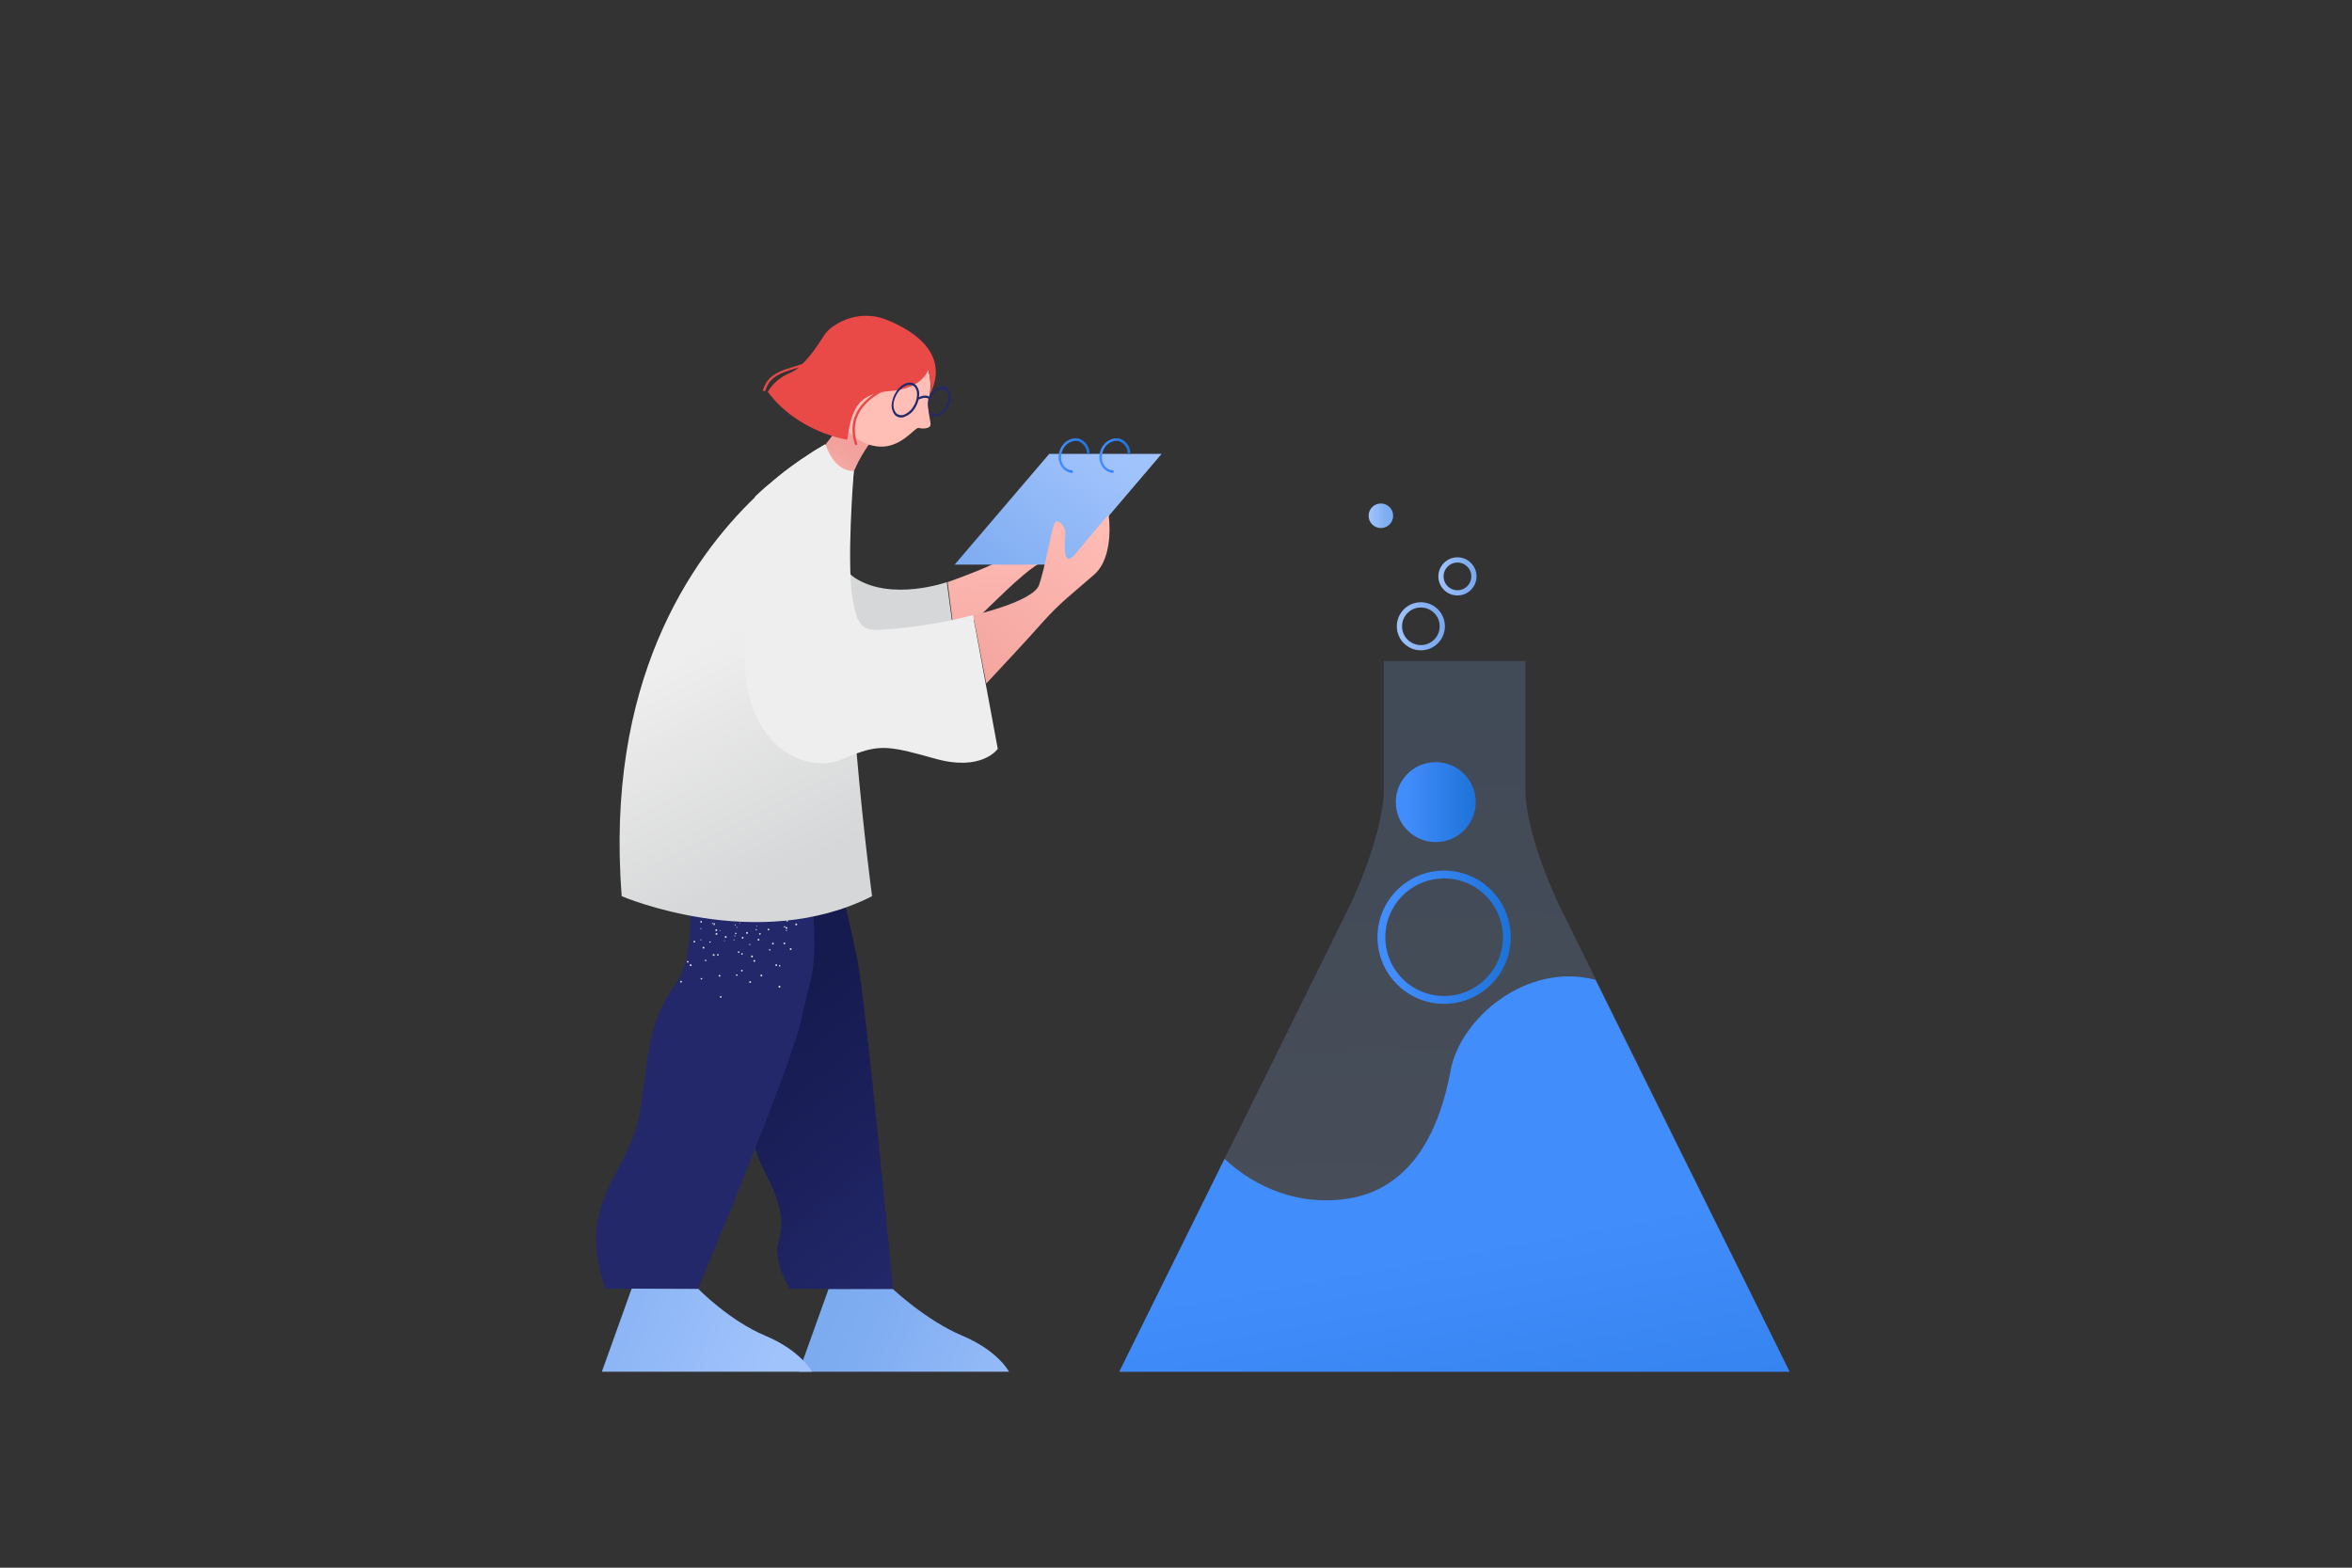 <?xml version="1.0" encoding="utf-8"?>
<!-- Generator: Adobe Illustrator 23.0.2, SVG Export Plug-In . SVG Version: 6.00 Build 0)  -->
<svg version="1.1" id="illustration" xmlns="http://www.w3.org/2000/svg" xmlns:xlink="http://www.w3.org/1999/xlink" x="0px" y="0px" viewBox="0 0 900 600" style="enable-background:new 0 0 900 600;" xml:space="preserve">

<rect x="0" y="0" width="900" height="600" fill="#333333" stroke="none"/>

<g id="test_tube">
	
		<linearGradient id="test_tube-2_1_" gradientUnits="userSpaceOnUse" x1="554.975" y1="122.717" x2="545.327" y2="409.26" gradientTransform="matrix(1 0 0 -1 0 602)">
		<stop offset="0" style="stop-color:#A1C3FC"/>
		<stop offset="0.696" style="stop-color:#81AEF2"/>
		<stop offset="1" style="stop-color:#78A9EF"/>
	</linearGradient>
	<path id="test_tube-2" d="M684.8,525H428.3l40.3-81.5l23.8-48.1l15-30.3l9.9-20.1c13.1-29.1,12.2-43.1,12.2-43.1V253
		h54.2l0,49c0,0-1,13.8,12.2,43l9.9,20.1l4.9,9.9l10.1,20.4l18.7,37.8L684.8,525z" style="opacity:0.19;fill:url(#test_tube-2_1_);enable-background:new    ;"/>
	
		<linearGradient id="liquid_1_" gradientUnits="userSpaceOnUse" x1="542.385" y1="154.413" x2="586.119" y2="-85.25" gradientTransform="matrix(1 0 0 -1 0 602)">
		<stop offset="0.129" style="stop-color:#428DFC"/>
		<stop offset="0.999" style="stop-color:#1D72D8"/>
	</linearGradient>
	<path id="liquid" d="M684.8,525H428.3l40.3-81.5c4.8,4.7,21,18.1,44.6,15.6c28.5-2.9,38.2-29.4,41.9-49.5
		c3.7-19.8,29-41.5,55.4-34.6l10.1,20.4l18.7,37.8L684.8,525z" style="fill:url(#liquid_1_);"/>
	
		<linearGradient id="_1_1_" gradientUnits="userSpaceOnUse" x1="527.144" y1="243.288" x2="578.148" y2="243.288" gradientTransform="matrix(1 0 0 -1 0 602)">
		<stop offset="0.129" style="stop-color:#428DFC"/>
		<stop offset="0.999" style="stop-color:#1D72D8"/>
	</linearGradient>
	<circle id="_1" cx="552.6" cy="358.7" r="24" style="fill:none;stroke:url(#_1_1_);stroke-width:3;stroke-miterlimit:10;"/>
	
		<linearGradient id="_2_1_" gradientUnits="userSpaceOnUse" x1="534.087" y1="295.004" x2="564.771" y2="295.004" gradientTransform="matrix(1 0 0 -1 0 602)">
		<stop offset="0.129" style="stop-color:#428DFC"/>
		<stop offset="0.999" style="stop-color:#1D72D8"/>
	</linearGradient>
	<circle id="_2" cx="549.4" cy="307" r="15.3" style="fill:url(#_2_1_);"/>
	
		<linearGradient id="_3_1_" gradientUnits="userSpaceOnUse" x1="534.572" y1="362.271" x2="552.904" y2="362.271" gradientTransform="matrix(1 0 0 -1 0 602)">
		<stop offset="0" style="stop-color:#A1C3FC"/>
		<stop offset="0.696" style="stop-color:#81AEF2"/>
		<stop offset="1" style="stop-color:#78A9EF"/>
	</linearGradient>
	<circle id="_3" cx="543.7" cy="239.7" r="8.2" style="fill:none;stroke:url(#_3_1_);stroke-width:2;stroke-miterlimit:10;"/>
	
		<linearGradient id="_4_1_" gradientUnits="userSpaceOnUse" x1="550.409" y1="381.448" x2="564.952" y2="381.448" gradientTransform="matrix(1 0 0 -1 0 602)">
		<stop offset="0" style="stop-color:#A1C3FC"/>
		<stop offset="0.696" style="stop-color:#81AEF2"/>
		<stop offset="1" style="stop-color:#78A9EF"/>
	</linearGradient>
	<circle id="_4" cx="557.7" cy="220.6" r="6.3" style="fill:none;stroke:url(#_4_1_);stroke-width:2;stroke-miterlimit:10;"/>
	
		<linearGradient id="_5_1_" gradientUnits="userSpaceOnUse" x1="523.715" y1="404.606" x2="533.118" y2="404.606" gradientTransform="matrix(1 0 0 -1 0 602)">
		<stop offset="0" style="stop-color:#A1C3FC"/>
		<stop offset="0.696" style="stop-color:#81AEF2"/>
		<stop offset="1" style="stop-color:#78A9EF"/>
	</linearGradient>
	<circle id="_5" cx="528.4" cy="197.4" r="4.7" style="fill:url(#_5_1_);"/>
</g>
<g id="woman">
	
		<linearGradient id="L_hand_1_" gradientUnits="userSpaceOnUse" x1="385.421" y1="404.247" x2="383.685" y2="327.431" gradientTransform="matrix(1 0 0 -1 0 602)">
		<stop offset="0" style="stop-color:#FFBEB6"/>
		<stop offset="1" style="stop-color:#F2A19C"/>
	</linearGradient>
	<path id="L_hand" d="M397.6,215.7c-6.9,4-19,16.7-22.7,20c-3.1,2.5-6.3,4.7-9.8,6.6l-2.5-19.5c0,0,22.1-7.7,22.5-10.4
		c0.4-2.7,1.3-7.5,0.2-12.7s0.6-7.1,2.3-4.6s1.7,9.6,5.6,6.1c3.9-3.5,6-8.8,7.3-10.4c1.3-1.5,4.8-2.9,6.7,5.8
		C409.1,205.4,404.5,211.7,397.6,215.7z" style="fill:url(#L_hand_1_);"/>
	
		<linearGradient id="doc_1_" gradientUnits="userSpaceOnUse" x1="422.048" y1="430.242" x2="369.101" y2="358.635" gradientTransform="matrix(1 0 0 -1 0 602)">
		<stop offset="0" style="stop-color:#A1C3FC"/>
		<stop offset="0.696" style="stop-color:#81AEF2"/>
		<stop offset="1" style="stop-color:#78A9EF"/>
	</linearGradient>
	<polygon id="doc" points="408.4,216.1 365.3,216.1 401.5,173.7 444.5,173.7 	" style="fill:url(#doc_1_);"/>
	
		<linearGradient id="R_hand_1_" gradientUnits="userSpaceOnUse" x1="425.512" y1="404.44" x2="357.376" y2="337.606" gradientTransform="matrix(1 -8.175381e-03 -8.175381e-03 -1 3.244 604.085)">
		<stop offset="0" style="stop-color:#FFBEB6"/>
		<stop offset="1" style="stop-color:#F2A19C"/>
	</linearGradient>
	<path id="R_hand" d="M418.6,220c-8,7-13,10.7-19.5,18c-5.7,6.5-18.8,20.5-21.7,23.6l-5-26.1c0,0,22.9-5.2,25.2-11.6
		c2.2-6.4,4.5-19.5,5.6-22.9c1.1-3.5,4.6,0.4,4.5,3.2c-0.2,2.9-1.4,14.2,3.9,7.7s12.6-15,12.6-15S426.7,213,418.6,220z" style="fill:url(#R_hand_1_);"/>
	
		<linearGradient id="L_shoe_1_" gradientUnits="userSpaceOnUse" x1="411.953" y1="57.174" x2="302.317" y2="101.505" gradientTransform="matrix(1 0 0 -1 0 602)">
		<stop offset="0" style="stop-color:#A1C3FC"/>
		<stop offset="0.696" style="stop-color:#81AEF2"/>
		<stop offset="1" style="stop-color:#78A9EF"/>
	</linearGradient>
	<path id="L_shoe" d="M317.1,493.2L305.7,525l80.4,0c0,0-4.1-8-17.9-13.8s-26.6-17.9-26.6-17.9H317.1" style="fill:url(#L_shoe_1_);"/>
	
		<linearGradient id="R_shoe_1_" gradientUnits="userSpaceOnUse" x1="294.202" y1="74.522" x2="170.266" y2="124.573" gradientTransform="matrix(1 0 0 -1 0 602)">
		<stop offset="0" style="stop-color:#A1C3FC"/>
		<stop offset="0.696" style="stop-color:#81AEF2"/>
		<stop offset="1" style="stop-color:#78A9EF"/>
	</linearGradient>
	<path id="R_shoe" d="M241.7,493.2L230.3,525l80.4,0c0,0-4.1-8-17.9-13.8s-25.6-17.9-25.6-17.9L241.7,493.2" style="fill:url(#R_shoe_1_);"/>
	
		<linearGradient id="L_leg_1_" gradientUnits="userSpaceOnUse" x1="374.464" y1="127.248" x2="301.731" y2="218.918" gradientTransform="matrix(1 0 0 -1 0 602)">
		<stop offset="0" style="stop-color:#23286B"/>
		<stop offset="1" style="stop-color:#151A4F"/>
	</linearGradient>
	<path id="L_leg" d="M260.7,288.4c0,0-2.2,17,9.4,37.6s15.2,49.2,15.7,78.8s2.2,34.5,7.6,45.2s6.8,17.7,4.5,25.3
		s4.4,18,4.4,18h39.4c0,0-10.3-110-13.8-127s-19.7-84.6-19.7-84.6L260.7,288.4" style="fill:url(#L_leg_1_);"/>
	<path id="R_leg" d="M310.8,344.5c-2.3-28.3-5.1-57.7-5.1-57.7l-45.3-2.8c0,0-3.4,14.7,1.1,41.9
		c4.5,27.2,2.9,42-2.8,50.4c-7.5,11-9.7,17.9-12,36.6c-2.3,18.7-3.3,21.7-11.8,37.5c-8.3,15.4-8.5,27.1-3.3,42.8h35.5
		c4.6-10.9,36.5-87.6,39.6-103.4C310.2,372.9,313.1,372.9,310.8,344.5z" style="fill:#23286B;"/>
	<path id="texture" d="M277.3,360c0-0.1-0.1-0.1-0.2-0.1s-0.1,0.1-0.1,0.2s0.1,0.1,0.2,0.1c0,0,0,0,0,0
		C277.3,360.2,277.3,360.1,277.3,360C277.3,360,277.3,360,277.3,360z M275.7,356.1c0-0.1-0.1-0.1-0.2-0.1c0,0,0,0,0,0
		c-0.1,0-0.1,0.1-0.1,0.2c0,0.1,0.1,0.1,0.2,0.1C275.7,356.3,275.7,356.2,275.7,356.1C275.7,356.1,275.7,356.1,275.7,356.1z
		 M283.3,353.1c-0.1-0.1-0.2-0.1-0.2,0c-0.1,0.1-0.1,0.2,0,0.2c0.1,0.1,0.2,0.1,0.2,0c0,0,0,0,0,0
		C283.4,353.3,283.4,353.2,283.3,353.1C283.3,353.1,283.3,353.1,283.3,353.1L283.3,353.1z M268.2,359.5c-0.1,0-0.2,0.1-0.2,0.2
		c0,0.1,0.1,0.2,0.2,0.2s0.2-0.1,0.2-0.2C268.4,359.5,268.3,359.5,268.2,359.5z M268.2,355.2c-0.1,0-0.2,0.1-0.2,0.2
		c0,0.1,0.1,0.2,0.2,0.2c0,0,0,0,0,0c0.1,0,0.2-0.1,0.2-0.2c0,0,0,0,0,0C268.4,355.3,268.3,355.2,268.2,355.2L268.2,355.2z
		 M300.4,360.8c-0.1-0.1-0.3-0.1-0.5,0c0,0,0,0,0,0c-0.1,0.1-0.1,0.3,0,0.5c0,0,0,0,0,0c0.1,0.1,0.3,0.1,0.5,0c0,0,0,0,0,0
		C300.5,361.2,300.5,360.9,300.4,360.8C300.4,360.8,300.4,360.8,300.4,360.8L300.4,360.8z M294.3,355.5c-0.1-0.1-0.3-0.1-0.5,0
		c0,0,0,0,0,0c-0.1,0.1-0.1,0.4,0,0.5c0.1,0.1,0.4,0.1,0.5,0c0,0,0,0,0,0C294.4,355.9,294.4,355.7,294.3,355.5L294.3,355.5z
		 M275.8,381.2c-0.2,0-0.3,0.2-0.3,0.4c0,0.2,0.2,0.3,0.3,0.3c0,0,0,0,0,0c0.2,0,0.3-0.2,0.3-0.4C276.2,381.3,276,381.2,275.8,381.2
		C275.8,381.2,275.8,381.2,275.8,381.2z M275.3,373.1c-0.2,0-0.3,0.2-0.3,0.4c0,0,0,0,0,0c0,0.2,0.2,0.3,0.4,0.3s0.3-0.2,0.3-0.4
		c0,0,0,0,0,0C275.6,373.3,275.4,373.1,275.3,373.1L275.3,373.1z M274.7,365.1c-0.2,0-0.3,0.2-0.3,0.4c0,0.2,0.2,0.3,0.3,0.3
		c0,0,0,0,0,0c0.2,0,0.3-0.2,0.3-0.3c0,0,0,0,0,0C275,365.2,274.9,365.1,274.7,365.1L274.7,365.1z M274.1,357.1
		c-0.2,0-0.3,0.2-0.3,0.4c0,0,0,0,0,0c0,0.2,0.2,0.3,0.4,0.3s0.3-0.2,0.3-0.4C274.5,357.2,274.3,357,274.1,357.1
		C274.1,357.1,274.1,357.1,274.1,357.1z M291.7,373.2c-0.1-0.2-0.3-0.2-0.5-0.2c-0.2,0.1-0.2,0.3-0.2,0.5c0.1,0.2,0.3,0.2,0.5,0.2
		c0,0,0,0,0,0C291.7,373.5,291.7,373.3,291.7,373.2z M288.1,365.9c-0.1-0.2-0.3-0.2-0.5-0.2s-0.2,0.3-0.2,0.5
		c0.1,0.2,0.3,0.2,0.5,0.2c0,0,0,0,0,0C288.1,366.3,288.1,366.1,288.1,365.9z M284.5,358.7c-0.1-0.2-0.3-0.2-0.5-0.1
		c-0.2,0.1-0.2,0.3-0.1,0.5c0.1,0.2,0.3,0.2,0.4,0.1C284.5,359.1,284.5,358.9,284.5,358.7L284.5,358.7z M260.7,375.4
		c-0.2-0.1-0.3,0-0.4,0.2c0,0,0,0,0,0c-0.1,0.2,0,0.4,0.2,0.4c0,0,0,0,0,0c0.2,0.1,0.4,0,0.4-0.2C261,375.7,260.9,375.5,260.7,375.4
		L260.7,375.4z M263.3,367.8c-0.2-0.1-0.4,0-0.4,0.2c0,0,0,0,0,0c-0.1,0.2,0,0.4,0.2,0.4c0.2,0,0.4,0,0.4-0.2
		C263.5,368,263.4,367.8,263.3,367.8C263.3,367.8,263.3,367.8,263.3,367.8L263.3,367.8z M265.8,360.1c-0.2-0.1-0.4,0-0.4,0.2
		c-0.1,0.2,0,0.4,0.2,0.4c0,0,0,0,0,0c0.2,0.1,0.3,0,0.4-0.2c0,0,0,0,0,0C266.1,360.4,266,360.2,265.8,360.1L265.8,360.1z
		 M268.4,352.5c-0.2-0.1-0.4,0-0.4,0.2c-0.1,0.2,0,0.3,0.2,0.4c0,0,0,0,0,0c0.2,0.1,0.4,0,0.4-0.2
		C268.6,352.7,268.5,352.5,268.4,352.5L268.4,352.5z M298.6,369.5c-0.1-0.1-0.3-0.2-0.4-0.1s-0.2,0.3-0.1,0.4s0.3,0.2,0.4,0.1
		S298.7,369.6,298.6,369.5z M294.8,363.4c-0.1-0.1-0.3-0.2-0.4-0.1c-0.1,0.1-0.2,0.3-0.1,0.4c0.1,0.1,0.3,0.2,0.4,0.1c0,0,0,0,0,0
		C294.8,363.7,294.9,363.5,294.8,363.4C294.8,363.4,294.8,363.4,294.8,363.4L294.8,363.4z M291,357.3c0-0.1-0.1-0.1-0.1-0.1l0,0
		c-0.1,0-0.2,0-0.3,0c-0.1,0.1-0.2,0.3-0.1,0.4c0,0,0,0,0,0c0.1,0.1,0.3,0.2,0.4,0.1c0.1,0,0.1-0.1,0.1-0.2
		C291,357.4,291,357.3,291,357.3L291,357.3z M268.5,374.3c-0.2,0-0.3,0.1-0.4,0.2c0,0,0,0,0,0c0,0.2,0,0.3,0.2,0.4c0,0,0,0,0,0
		c0.2,0,0.3-0.1,0.4-0.2C268.8,374.5,268.7,374.4,268.5,374.3z M270.1,367.3c-0.2,0-0.3,0.1-0.4,0.2c0,0,0,0,0,0
		c0,0.2,0.1,0.3,0.2,0.4c0,0,0,0,0,0c0.2,0,0.3-0.1,0.4-0.2C270.4,367.5,270.3,367.4,270.1,367.3z M271.8,360.3
		c-0.2,0-0.3,0.1-0.4,0.2c0,0,0,0,0,0c0,0.1,0,0.3,0.2,0.3c0,0,0,0,0,0c0.2,0,0.3-0.1,0.4-0.2c0,0,0,0,0,0
		C272,360.5,271.9,360.4,271.8,360.3z M273.4,353.3c-0.2,0-0.3,0.1-0.4,0.2c0,0.2,0.1,0.3,0.2,0.4c0.2,0,0.3-0.1,0.4-0.2
		C273.6,353.5,273.5,353.3,273.4,353.3L273.4,353.3z M301.4,352.2c-0.1-0.1-0.3-0.1-0.4,0.1c0,0,0,0,0,0c-0.1,0.1-0.1,0.3,0,0.4
		c0,0,0,0,0,0c0.1,0.1,0.3,0.1,0.4-0.1c0,0,0,0,0,0C301.6,352.5,301.6,352.3,301.4,352.2L301.4,352.2z M283.8,371.2
		c-0.2,0-0.3,0.2-0.2,0.4c0,0.2,0.2,0.3,0.3,0.2c0.2,0,0.3-0.2,0.3-0.3C284.2,371.2,284,371.1,283.8,371.2z M282.6,364.1
		c-0.2,0-0.3,0.2-0.2,0.4c0,0.2,0.2,0.3,0.3,0.2c0.2,0,0.3-0.2,0.2-0.3c0,0,0,0,0,0C283,364.2,282.8,364,282.6,364.1z M281.5,357
		c-0.2,0-0.3,0.2-0.2,0.3c0,0,0,0,0,0c0,0.2,0.2,0.3,0.3,0.2c0.2,0,0.3-0.2,0.2-0.3c0,0,0,0,0,0C281.8,357.1,281.6,356.9,281.5,357
		C281.5,357,281.5,357,281.5,357z M281.2,358c-0.1,0-0.2,0.1-0.2,0.2s0.1,0.2,0.2,0.2c0.1,0,0.2-0.1,0.2-0.2l0,0
		C281.3,358.1,281.3,358,281.2,358C281.2,358,281.2,358,281.2,358L281.2,358z M281.3,353.8c-0.1,0-0.2,0.1-0.2,0.2c0,0,0,0,0,0
		c0,0.1,0.1,0.2,0.2,0.2c0,0,0,0,0,0c0.1,0,0.2-0.1,0.2-0.2C281.5,353.9,281.4,353.8,281.3,353.8
		C281.3,353.8,281.3,353.8,281.3,353.8L281.3,353.8z M289.7,354.4c0-0.1-0.1-0.1-0.2-0.1c0,0,0,0,0,0c-0.1,0-0.1,0.1-0.1,0.2
		c0,0,0,0,0,0c0,0.1,0.1,0.1,0.2,0.1C289.7,354.6,289.7,354.5,289.7,354.4L289.7,354.4z M273.3,353.9c-0.1,0-0.2,0-0.2,0.1
		c0,0,0,0,0,0c0,0.1,0,0.2,0.1,0.2c0.1,0,0.2,0,0.2-0.1C273.5,354.1,273.4,354,273.3,353.9z M301.1,356c-0.1-0.1-0.2-0.1-0.3-0.1
		c0,0,0,0,0,0c-0.1,0.1-0.1,0.2-0.1,0.3c0,0,0,0,0,0c0.1,0.1,0.2,0.1,0.3,0.1c0,0,0,0,0,0C301.1,356.2,301.2,356.1,301.1,356
		L301.1,356z M280.9,359.5c-0.1,0-0.2,0.1-0.2,0.2c0,0.1,0,0.2,0.1,0.2c0.1,0,0.2,0,0.2-0.1c0,0,0,0,0,0
		C281.1,359.6,281,359.5,280.9,359.5C280.9,359.5,280.9,359.5,280.9,359.5z M282,354.7c-0.1,0-0.2,0.1-0.2,0.2c0,0.1,0,0.2,0.1,0.2
		c0.1,0,0.2,0,0.2-0.1c0,0,0,0,0,0C282.1,354.9,282.1,354.8,282,354.7z M291.1,357.3c0-0.1-0.1-0.2-0.2-0.2c0,0,0,0,0,0l0,0
		c-0.1,0-0.2,0.1-0.2,0.2c0,0.1,0.1,0.2,0.2,0.2c0,0,0,0,0,0c0,0,0.1,0,0.1,0C291.1,357.5,291.1,357.4,291.1,357.3z M272.8,353.3
		c-0.1-0.1-0.2,0-0.3,0c0,0,0,0,0,0c-0.1,0.1,0,0.2,0,0.3c0.1,0.1,0.2,0,0.3,0c0,0,0,0,0,0C273,353.5,272.9,353.4,272.8,353.3z
		 M298.2,377.3c-0.2,0-0.3,0.2-0.3,0.4c0,0.2,0.2,0.3,0.4,0.3c0.2,0,0.3-0.2,0.3-0.4C298.6,377.3,298.4,377.2,298.2,377.3
		L298.2,377.3z M297,369c-0.2,0-0.3,0.2-0.3,0.4s0.2,0.3,0.4,0.3c0.2,0,0.3-0.2,0.3-0.4C297.3,369.1,297.1,369,297,369L297,369z
		 M295.7,360.8c-0.2,0-0.3,0.2-0.3,0.4c0,0.2,0.2,0.3,0.4,0.3c0,0,0,0,0,0c0.2,0,0.3-0.2,0.3-0.4C296,360.9,295.9,360.8,295.7,360.8
		L295.7,360.8z M264.5,369.1c-0.2-0.1-0.4-0.1-0.5,0.1c-0.1,0.2-0.1,0.4,0.1,0.5c0.2,0.1,0.4,0.1,0.5-0.1
		C264.7,369.4,264.6,369.2,264.5,369.1z M269.4,362.4c-0.2-0.1-0.4-0.1-0.5,0.1c-0.1,0.2-0.1,0.4,0.1,0.5c0,0,0,0,0,0
		c0.2,0.1,0.4,0.1,0.5-0.1C269.6,362.7,269.5,362.5,269.4,362.4C269.4,362.4,269.4,362.4,269.4,362.4z M274.3,355.7
		c-0.1-0.1-0.4-0.1-0.5,0.1c0,0,0,0,0,0c-0.1,0.2-0.1,0.4,0.1,0.5c0.2,0.1,0.4,0.1,0.5-0.1C274.5,356,274.4,355.8,274.3,355.7
		C274.3,355.7,274.3,355.7,274.3,355.7L274.3,355.7z M305,353.6c-0.1-0.2-0.3-0.2-0.5-0.1c-0.2,0.1-0.2,0.3-0.1,0.5
		c0.1,0.2,0.3,0.2,0.5,0.1C305,354,305.1,353.8,305,353.6L305,353.6z M282,372.9c-0.2,0-0.4,0.1-0.4,0.2c0,0,0,0,0,0
		c0,0.2,0.1,0.4,0.2,0.4c0.2,0,0.4-0.1,0.4-0.3C282.3,373.1,282.2,372.9,282,372.9C282,372.9,282,372.9,282,372.9z M284,364.8
		c-0.2,0-0.4,0.1-0.4,0.2c0,0,0,0,0,0c0,0.2,0.1,0.4,0.2,0.4c0,0,0,0,0,0c0.2,0,0.4-0.1,0.4-0.3c0,0,0,0,0,0
		C284.3,365,284.2,364.8,284,364.8C284,364.8,284,364.8,284,364.8L284,364.8z M285.9,356.7c-0.2,0-0.4,0.1-0.4,0.3
		c0,0.2,0.1,0.4,0.3,0.4c0.2,0,0.4-0.1,0.4-0.2c0,0,0,0,0,0C286.2,356.9,286.1,356.7,285.9,356.7
		C285.9,356.7,285.9,356.7,285.9,356.7L285.9,356.7z M287.1,375.5c-0.2,0-0.4,0.1-0.4,0.3c0,0.2,0.1,0.4,0.3,0.4
		c0.2,0,0.4-0.1,0.4-0.3C287.4,375.8,287.3,375.6,287.1,375.5C287.1,375.5,287.1,375.5,287.1,375.5L287.1,375.5z M288.7,367.4
		c-0.2,0-0.4,0.1-0.4,0.3c0,0.2,0.1,0.4,0.3,0.4c0.2,0,0.4-0.1,0.4-0.3C289,367.6,288.9,367.5,288.7,367.4z M290.3,359.3
		c-0.2,0-0.4,0.1-0.4,0.3c0,0.2,0.1,0.4,0.3,0.4l0,0c0.2,0,0.4-0.1,0.4-0.3C290.6,359.5,290.5,359.3,290.3,359.3z M302.5,362.9
		c-0.2,0-0.3,0.2-0.3,0.4c0,0.2,0.2,0.3,0.4,0.3c0.2,0,0.3-0.2,0.3-0.4c0,0,0,0,0,0C302.9,363,302.7,362.9,302.5,362.9z
		 M300.9,354.8c-0.2,0-0.3,0.2-0.3,0.4c0,0.2,0.2,0.3,0.4,0.3c0.2,0,0.3-0.2,0.3-0.4c0,0,0,0,0,0
		C301.3,354.9,301.1,354.8,300.9,354.8C300.9,354.8,300.9,354.8,300.9,354.8z M273.3,365.2c-0.2-0.1-0.4-0.1-0.5,0.1c0,0,0,0,0,0
		c-0.1,0.2-0.1,0.4,0.1,0.5c0.2,0.1,0.4,0.1,0.5-0.1C273.5,365.6,273.4,365.3,273.3,365.2C273.3,365.2,273.3,365.2,273.3,365.2
		L273.3,365.2z M277.9,358.3c-0.2-0.1-0.4-0.1-0.5,0.1c0,0,0,0,0,0c-0.1,0.2-0.1,0.4,0.1,0.5c0.2,0.1,0.4,0.1,0.5-0.1
		C278.1,358.7,278,358.5,277.9,358.3C277.9,358.3,277.9,358.3,277.9,358.3L277.9,358.3z M287,361.3c-0.1-0.1-0.3,0-0.3,0.1
		c0,0,0,0,0,0c-0.1,0.1,0,0.3,0.1,0.3s0.3,0,0.3-0.1C287.2,361.5,287.2,361.4,287,361.3z M289.5,355.6c-0.1-0.1-0.3,0-0.3,0.1
		c0,0,0,0,0,0c-0.1,0.1,0,0.3,0.1,0.3c0.1,0.1,0.3,0,0.3-0.1C289.7,355.8,289.6,355.6,289.5,355.6
		C289.5,355.6,289.5,355.6,289.5,355.6z M300.1,360.8c-0.1,0-0.3,0.1-0.3,0.3c0,0,0,0,0,0c0,0.1,0.1,0.3,0.3,0.3
		c0.1,0,0.3-0.1,0.3-0.3C300.4,360.9,300.3,360.8,300.1,360.8C300.2,360.8,300.1,360.8,300.1,360.8z M300.2,354.5
		c-0.1,0-0.2,0.1-0.3,0.2c0,0,0,0,0,0c0,0.1,0.1,0.3,0.3,0.3c0,0,0,0,0,0c0.1,0,0.3-0.1,0.3-0.3
		C300.5,354.6,300.4,354.5,300.2,354.5C300.2,354.5,300.2,354.5,300.2,354.5z" style="opacity:0.86;fill:#FFFFFF;enable-background:new    ;"/>
	
		<linearGradient id="_1-2_1_" gradientUnits="userSpaceOnUse" x1="405.046" y1="427.622" x2="416.883" y2="427.622" gradientTransform="matrix(1 0 0 -1 0 602)">
		<stop offset="0.129" style="stop-color:#428DFC"/>
		<stop offset="0.999" style="stop-color:#1D72D8"/>
	</linearGradient>
	<path id="_1-2" d="M410.4,180c-0.4,0-0.9-0.1-1.3-0.2c-1.2-0.4-2.2-1.4-2.7-2.7c-0.5-1.4-0.5-2.9,0-4.3
		c0.7-2.3,2.7-3.9,5.1-4.1c0.5,0,0.9,0.1,1.3,0.2c1.9,0.8,3.2,2.7,3.1,4.8h1c0.1-2.5-1.4-4.8-3.7-5.7c-3-1-6.5,1-7.7,4.5
		c-0.6,1.6-0.6,3.4,0.1,5c0.6,1.5,1.8,2.7,3.3,3.2c0.5,0.2,1.1,0.3,1.6,0.3L410.4,180z" style="fill:url(#_1-2_1_);"/>
	
		<linearGradient id="_2-2_1_" gradientUnits="userSpaceOnUse" x1="420.606" y1="427.622" x2="432.442" y2="427.622" gradientTransform="matrix(1 0 0 -1 0 602)">
		<stop offset="0.129" style="stop-color:#428DFC"/>
		<stop offset="0.999" style="stop-color:#1D72D8"/>
	</linearGradient>
	<path id="_2-2" d="M426,180c-0.4,0-0.9-0.1-1.3-0.2c-1.2-0.4-2.2-1.4-2.7-2.7c-0.5-1.4-0.5-2.9,0-4.3
		c0.7-2.3,2.7-3.9,5.1-4.1c0.5,0,0.9,0.1,1.3,0.2c1.9,0.8,3.2,2.7,3.1,4.8h1c0.1-2.5-1.4-4.8-3.7-5.7c-3-1-6.5,1-7.7,4.5
		c-0.6,1.6-0.6,3.4,0.1,5c0.6,1.5,1.8,2.7,3.3,3.2c0.5,0.2,1.1,0.3,1.6,0.3V180z" style="fill:url(#_2-2_1_);"/>
	
		<linearGradient id="L_sleeve_1_" gradientUnits="userSpaceOnUse" x1="394.173" y1="476.093" x2="343.7" y2="394.193" gradientTransform="matrix(1 0 0 -1 0 602)">
		<stop offset="8.983001e-02" style="stop-color:#EEEEEE"/>
		<stop offset="0.818" style="stop-color:#D6D7D8"/>
	</linearGradient>
	<path id="L_sleeve" d="M369,272.9c0,0-10.4,6.1-20.9-0.6c-7.4-4.8-13.9-0.3-21.4,1.7c-3.2,1-6.6,1.1-10,0.5
		c-12.3-2.8-27-5.8-28.9-32.9c-1-17.2-0.6-34.4,1.1-51.5c1.3-1.2,2.6-2.4,3.9-3.6c0,0,0,0,0,0c6.6-4.9,19.7-14.6,22.5-16.2
		c0,0,0.1,0,0.1-0.1c0.1,0,0.2-0.1,0.2-0.1l10.9,10.1h0c0,0-11.2,27.1-2.2,38.4c0.8,1,1.8,1.9,3,2.7c14.1,8.9,35,1.5,35,1.5
		L369,272.9z" style="fill:url(#L_sleeve_1_);"/>
	
		<linearGradient id="laboratory_gown_1_" gradientUnits="userSpaceOnUse" x1="268.867" y1="366.638" x2="326.006" y2="255.216" gradientTransform="matrix(1 0 0 -1 0 602)">
		<stop offset="8.983001e-02" style="stop-color:#EEEEEE"/>
		<stop offset="0.818" style="stop-color:#D6D7D8"/>
	</linearGradient>
	<path id="laboratory_gown" d="M333.7,343c-43.9,22.3-95.8,0-95.8,0c-6.4-81.6,26.2-128.9,51.2-152.9
		c1.6-1.6,3.3-3.1,4.8-4.4c0,0,0,0,0,0c5.3-4.7,11-8.9,17-12.7c0.2-0.1,0.4-0.2,0.6-0.4c1-0.6,1.9-1.1,2.6-1.5l0.1-0.1
		c0.6-0.3,1-0.6,1.3-0.7c0,0,0.1,0,0.1-0.1c0.1,0,0.2-0.1,0.2-0.1c6.6,10,10.7,10.1,10.9,10.1h0c0,0,0,0.1,0,0.1c0,0,0,0.1,0,0.1
		c-1.5,12.7-2.3,25.5-2.2,38.2c0,18,0.9,37.4,2.2,55.3c0.4,4.9,0.7,9.7,1.1,14.4C330.5,319.3,333.7,343,333.7,343z" style="fill:url(#laboratory_gown_1_);"/>
	
		<linearGradient id="R_sleeve_1_" gradientUnits="userSpaceOnUse" x1="363.665" y1="314.466" x2="598.61" y2="65.395" gradientTransform="matrix(1 0 0 -1 0 602)">
		<stop offset="8.983001e-02" style="stop-color:#EEEEEE"/>
		<stop offset="0.818" style="stop-color:#D6D7D8"/>
	</linearGradient>
	<path id="R_sleeve" d="M381.8,286.6c0,0-6,8.9-24.2,3.7c-15.7-4.4-20.3-5.4-29.6-2c-1.5,0.5-3.1,1.2-4.9,2
		c-13,5.6-30.8-1.9-36.4-23.8c-5.2-20.4,1.5-69.8,2.4-76.4c1.6-1.6,3.3-3.1,4.8-4.4c0,0,0,0,0,0c5.3-4.7,11-8.9,17-12.7
		c0.2-0.1,0.4-0.2,0.6-0.4c1-0.6,1.8-1.1,2.6-1.5l0.1-0.1c0.5-0.3,0.9-0.5,1.3-0.7c0,0,0.1,0,0.1-0.1c0.1,0,0.2-0.1,0.2-0.1
		l10.9,10.1h0c0,0,0,0.1,0,0.1c0,0,0,0.1,0,0.1c-0.2,2.8-2.7,34.6-0.5,48.4c2.3,14.5,5.9,12.5,17.2,11.7c9.8-0.9,19.4-2.6,28.9-5.1
		L381.8,286.6z" style="fill:url(#R_sleeve_1_);"/>
	
		<linearGradient id="neck_1_" gradientUnits="userSpaceOnUse" x1="12.635" y1="406.372" x2="-0.588" y2="430.285" gradientTransform="matrix(-1 0 0 -1 322.952 602)">
		<stop offset="0" style="stop-color:#FFBEB6"/>
		<stop offset="1" style="stop-color:#F2A19C"/>
	</linearGradient>
	<path id="neck" d="M334,168.1c-2.9,3.7-5.3,7.8-7.2,12.1c0,0-7,1.2-10.9-10.1l9.4-12.2L334,168.1" style="fill:url(#neck_1_);"/>
	<path id="face" d="M355.8,150.5c0,0.1,0,0.2,0,0.2c0,0,0,0,0,0c-0.1,0.4-0.2,0.9-0.3,1.3c-1.1,4.8,1,9.6,0.5,10.9
		s-3.3,1.2-4.5,0.9s-4.8,5.1-10.9,6.7c-5.7,1.6-12.4-1.3-16-5.5c1.8-10.5,5.1-14.6,16.3-15.6c12.2-1,14.2-8.1,14.2-8.1
		C356,144.4,356.3,147.4,355.8,150.5z" style="fill:#FFBEB6;"/>
	<path id="hair" d="M307,139.3c4.1-3.9,7.4-9.6,8.8-11.6c1.9-2.8,11.7-9.9,23.2-5.4s24.3,13.6,16.9,28.5
		c0.5-3.1,0.2-6.3-0.7-9.3c0,0-2,7.1-14.2,8.1c-1.3,0.1-2.5,0.3-3.8,0.5c-7.1,4-12.2,10.1-9.2,19.7c0.2,0.6-0.7,0.8-0.9,0.2
		c-2.8-8.9,1.2-15,7.3-19.2c-6.8,2.2-8.8,7.3-10.2,17.5c0,0-18.7-2.7-30.4-18.3c1.9-3.3,4.9-5.8,8.4-7.2c1.3-0.6,2.5-1.3,3.5-2.2
		c-5.4,1.7-11.1,2.9-12.8,8.8c-0.1,0.2-0.3,0.4-0.6,0.3c-0.2-0.1-0.4-0.3-0.3-0.5C294,142.2,301.1,141.4,307,139.3z" style="fill:#E94A47;"/>
	<path id="eyeglasses" d="M362.2,156.6c1.9-2.8,2.1-6.3,0.4-7.9l0,0c-1.7-1.6-4.5-0.6-6.4,2.1c-0.2,0.3-0.4,0.7-0.6,1
		c-1.2-0.7-2.7-0.4-4,0.2c0-0.2,0.1-0.4,0.1-0.6c0.2-1.5-0.3-3-1.3-4.1c-1.9-1.8-5.3-0.7-7.4,2.5c-1,1.5-1.6,3.2-1.8,5
		c-0.1,1.2,0.2,2.4,0.8,3.4c0.2,0.2,0.3,0.5,0.5,0.7c1,0.9,2.4,1.2,3.7,0.6c1.6-0.6,2.9-1.7,3.8-3.1c0.7-1.1,1.2-2.2,1.5-3.5
		c1.2-0.5,2.7-1,3.8-0.3c0,0.1,0,0.1-0.1,0.2c0,0.1,0,0.2,0,0.2c0,0,0,0,0,0c0,0,0,0,0,0c-0.2,1.1-0.2,2.2,0,3.3
		c0.1,0.5,0.3,0.9,0.4,1.4c0,0.1,0.1,0.2,0.1,0.3c0,0.1,0.1,0.3,0.1,0.4c0,0,0.1,0.1,0.1,0.1C357.4,160.3,360.3,159.3,362.2,156.6z
		 M349.3,155.9c-0.8,1.3-2,2.2-3.3,2.8c-1,0.4-2.2,0.2-3-0.5c-0.8-0.9-1.2-2.2-1.1-3.4c0.1-1.6,0.7-3.1,1.6-4.5
		c1.9-2.8,4.8-3.8,6.4-2.3c0.2,0.2,0.3,0.3,0.4,0.5c0.5,0.9,0.7,1.9,0.6,2.9C350.8,153,350.2,154.6,349.3,155.9z M356.2,158
		c-1.4-1.3-1.2-4.3,0.4-6.6c1.6-2.4,4-3.2,5.4-1.9c1.4,1.3,1.2,4.3-0.4,6.6C360,158.4,357.6,159.3,356.2,158L356.2,158z" style="fill:#23286B;"/>
</g>
</svg>
